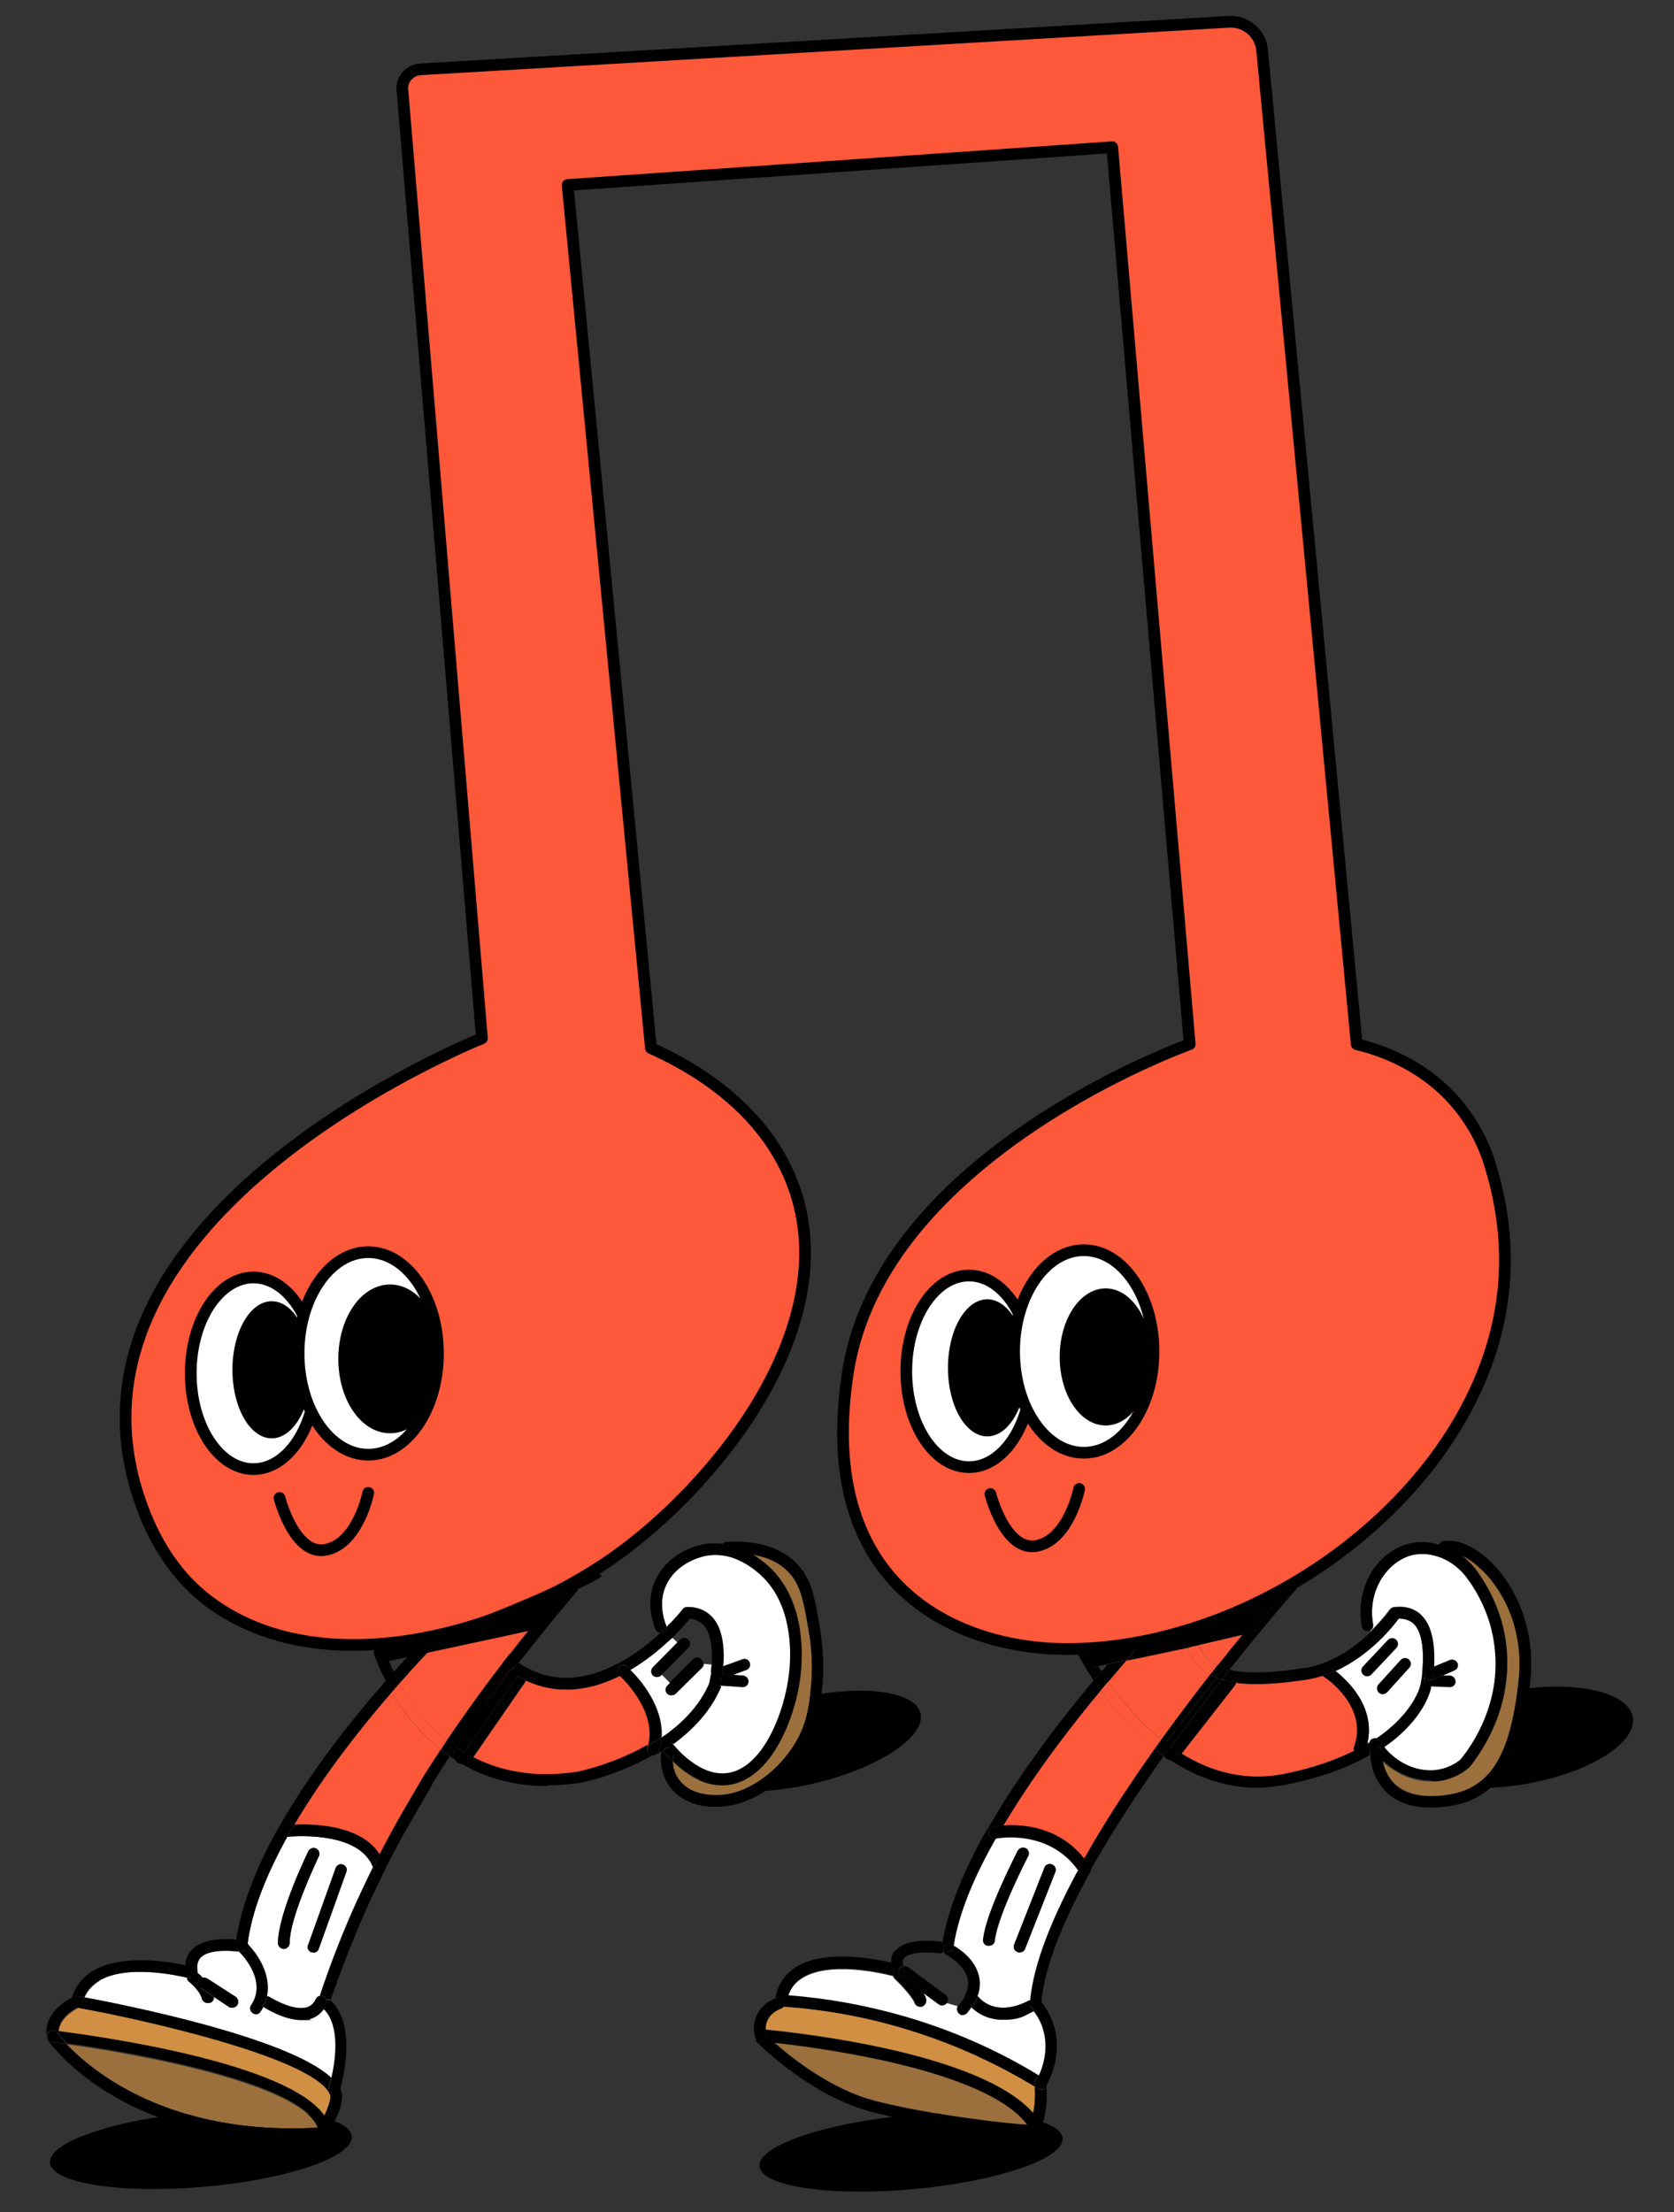 <?xml version="1.0" encoding="UTF-8"?>
<svg xmlns="http://www.w3.org/2000/svg" version="1.1" viewBox="0 0 430 568">
  <rect x="0" y="0" width="430" height="568" fill="#333333" stroke="none"/>
  <defs>
    <style>
      .cls-1 {
        stroke-miterlimit: 10;
      }

      .cls-1, .cls-2 {
        fill: #fff;
      }

      .cls-1, .cls-3, .cls-4, .cls-5 {
        stroke: #000;
        stroke-width: 3px;
      }

      .cls-6 {
        fill: #d18f43;
      }

      .cls-7 {
        fill: #9b703c;
      }

      .cls-8, .cls-5 {
        fill: #fe583a;
      }

      .cls-3, .cls-4, .cls-5 {
        stroke-linecap: round;
        stroke-linejoin: round;
      }

      .cls-4 {
        fill: none;
      }
    </style>
  </defs>
  <!-- Generator: Adobe Illustrator 28.6.0, SVG Export Plug-In . SVG Version: 1.2.0 Build 709)  -->
  <g>
    <g id="Layer_1">
      <ellipse cx="51.6" cy="551.9" rx="38.9" ry="9.6" transform="translate(-47.9 6.6) rotate(-5)"/>
      <ellipse cx="206.6" cy="447.2" rx="30.4" ry="11.1" transform="translate(-98.4 60.4) rotate(-13.5)"/>
      <ellipse cx="390.2" cy="446" rx="29.7" ry="12.1" transform="translate(-72.2 75.4) rotate(-10.1)"/>
      <ellipse cx="234.4" cy="552.4" rx="39.1" ry="9.5" transform="translate(-50.4 24.2) rotate(-5.3)"/>
      <path class="cls-5" d="M103.4,23.5l20.4,243.1s-111.8,44.4-88.3,117.4c4.1,12.6,10.4,21.3,18.1,27.1,29.1,21.9,76.2,8.4,104-11.2,26.6-18.8,60.2-60.4,45.7-96.7-7.8-19.6-26.3-29.7-36.1-34.1l-21.4-221.6,139.9-9.7,19.9,230.3s-79.1,28.1-87.8,84.3c-8.7,56.2,29.6,71,56.2,71,51.2,0,107.9-42.4,112.3-93.4,1.1-12.8-1.3-23.4-3.3-30.1-1.1-4-3.3-9.4-7.4-14.8-9.4-12.3-22.6-15.9-27.1-17-8.1-85.1-16.2-170.1-24.3-255.2-.4-4.3-4.2-7.6-8.6-7.3l-207.6,12.2c-2.9.2-5.1,2.8-4.6,5.7Z"/>
      <ellipse class="cls-1" cx="65.1" cy="352.6" rx="16.1" ry="24.6"/>
      <g>
        <path class="cls-7" d="M380.2,402.5c5.7,5.2,11.3,15.5,10,28.7-2.2,21.5-8.2,29.6-22,29.9-4.4.1-7.8-1-10.1-3.3-1.7-1.7-2.5-3.8-2.8-5.4,3.5,3.2,7.8,5,12.3,5s.7,0,1,0c5.3-.3,8.7-3.5,8.8-3.6,0,0,0,0,.1-.1,3.4-4.2,11.2-15.7,9.4-31.1-1-8.8-4.9-15.4-7.9-19.5-1.3-1.6-2.8-3-4.5-4.1,1.8.6,3.8,1.8,5.7,3.6Z"/>
        <path d="M368,431.3l2.9-1.2h1.8c.8.1,1.5.8,1.4,1.7,0,.8-.7,1.4-1.5,1.4s0,0,0,0l-4.8-.2c0-.4.2-.9.3-1.7Z"/>
        <path d="M371.3,398.5c-.3,0-.5,0-.8,0-.5-.2-.9-.6-1-1.1,0-.3,0-.5,0-.8,1.7.5,3.3,1.2,4.8,2.3-1.1-.4-2.2-.5-3.1-.3Z"/>
        <path d="M368.2,429.9h2.8c0,.1-2.9,1.3-2.9,1.3,0-.4.1-.8.2-1.3Z"/>
        <path d="M371,430.1h-2.8c0-.8.1-1.4.2-2.2l4.3-1.8c.8-.3,1.7,0,2,.8s0,1.6-.8,1.9l-2.9,1.2Z"/>
        <path d="M367.3,431.4c-.5,0-1-.3-1.3-.8.3-.5.8-.8,1.4-.8h.8c0,.5-.1,1-.2,1.4h-.2c-.2.1-.4.2-.6.2Z"/>
        <path d="M366,430.7c.3.5.8.8,1.3.8s.4,0,.6-.1h.2c-.1.7-.2,1.2-.3,1.6h-.5c-.8,0-1.5-.8-1.4-1.6,0-.2,0-.5.2-.6Z"/>
        <path d="M367.4,429.9c-.6,0-1.1.3-1.4.8,0,0,0-.1,0-.2,0-.2-.1-.4-.1-.7,0-.5.4-1,.9-1.3l1.6-.7c0,.7-.1,1.4-.2,2.1h-.8Z"/>
        <path d="M355.6,448.5c-.4-.5-.9-1.1-1.2-1.7-.2-.3-.5-.5-.9-.6,9.6-6.5,11.2-13.4,11.2-13.5.1-.8.3-1.8.5-3h.6c0,.3,0,.5.1.7,0,0,0,.1,0,.2-.1.2-.2.4-.2.6,0,.8.6,1.5,1.4,1.6h.5c0,.3,0,.5,0,.5-.1.5-1.8,8.1-12,15.1Z"/>
        <path d="M355.2,452.5c-.4-1.6-.3-2.7-.3-2.8,0-.2,0-.4-.1-.6.3-.2.6-.4.8-.6,3.3,4,8,6.2,12.7,5.9,3.9-.2,6.5-2.4,6.9-2.8,3.2-4,10.4-14.6,8.7-28.8-1-8.1-4.5-14.3-7.3-18-1.8-2.3-4.2-4-6.6-5l.6-1.4c.2,0,.5.1.8,0,.9-.2,2,0,3.1.3,1.7,1.1,3.2,2.5,4.5,4.1,3,4.1,6.9,10.7,7.9,19.5,1.8,15.4-6,26.9-9.4,31.1,0,0,0,.1-.1.1-.1.1-3.5,3.3-8.8,3.6-.3,0-.7,0-1,0-4.4,0-8.8-1.8-12.3-5Z"/>
        <path d="M353.1,450.2c.6-.4,1.2-.7,1.7-1.1,0,.2.1.4.1.6,0,0,0,1.2.3,2.8-.8-.7-1.5-1.5-2.1-2.3Z"/>
        <path d="M352.1,448.9c.3-.5.8-.8,1.3-.7.6,0,1.1.4,1.3,1-.5.4-1.1.7-1.7,1.1-.4-.4-.7-.8-1-1.3Z"/>
        <path d="M352,450.9c.4-.2.8-.4,1.1-.7.6.8,1.4,1.6,2.1,2.3.4,1.6,1.2,3.7,2.8,5.4,2.3,2.3,5.6,3.4,10.1,3.3,13.8-.4,19.7-8.5,22-29.9,1.4-13.2-4.2-23.5-10-28.7-1.9-1.8-3.9-3-5.7-3.6-1.5-1-3.2-1.8-4.8-2.3.2-.5.6-.9,1.1-1,3.3-.6,7.5,1,11.5,4.6,6.3,5.7,12.4,16.9,10.9,31.2-2.4,22.8-9.6,32.2-24.9,32.6h-.7c-5,0-8.9-1.4-11.6-4.2-3.1-3.1-3.8-7.1-3.9-9.1Z"/>
        <path d="M352.3,446.5c.4-.2.8-.3,1.2-.2-.6.4-1.2.8-1.9,1.2,0-.4.3-.8.7-1Z"/>
        <path class="cls-2" d="M352.4,418.3c.3-.3.4-.8.3-1.2-1.6-9.1,4.1-16.6,10.4-17.9,2.2-.5,4.6-.2,6.9.7,2.5,1,4.8,2.7,6.6,5,2.8,3.7,6.4,9.9,7.3,18,1.7,14.1-5.4,24.8-8.7,28.8-.4.4-3,2.5-6.9,2.8-4.7.3-9.4-1.9-12.7-5.9,10.3-7.1,11.9-14.7,12-15.1,0,0,0-.2,0-.5l4.8.2s0,0,0,0c.8,0,1.5-.6,1.5-1.4,0-.8-.6-1.5-1.4-1.6h-1.8c0,0,2.9-1.3,2.9-1.3.8-.3,1.1-1.2.8-1.9s-1.2-1.1-2-.8l-4.3,1.8c.2-4.2-.1-9.8-3-12.9-1.8-1.9-4.2-2.7-7.1-2.4-.4,0-.8.3-1.1.6,0,0-1.7,2.4-4.6,5.3,0,0-.1.1-.2.2l-.2-.2c0,0,.1-.1.2-.2Z"/>
        <path d="M352.1,448.9c0-.1-.2-.2-.2-.3-.2-.3-.3-.7-.2-1.1.7-.4,1.3-.8,1.9-1.2.3,0,.6.3.9.6.4.6.8,1.1,1.2,1.7-.3.2-.5.4-.8.6-.2-.5-.7-.9-1.3-1-.6,0-1.1.3-1.3.7Z"/>
        <path d="M351.9,449.6c0-.3,0-.5.2-.7.3.5.6.9,1,1.3-.4.2-.8.5-1.1.7,0-.7,0-1.2,0-1.2Z"/>
        <path d="M351.5,418.8c-.8.1-1.6-.4-1.7-1.2-1.8-10,3.9-19.5,12.7-21.4,2.3-.5,4.8-.3,7.1.4,0,.2-.1.5,0,.8.1.5.5.9,1,1.1l-.6,1.4c-2.2-.9-4.6-1.1-6.9-.7-6.3,1.3-12,8.8-10.4,17.9,0,.5,0,.9-.3,1.2,0,0-.1.1-.2.2-.2.2-.4.3-.7.3Z"/>
        <path class="cls-2" d="M343,429c8.8-3.9,14.7-11.3,16.3-13.5,1.7,0,3,.4,4,1.5,2.5,2.7,2.4,8.7,2,12.8-.1,1.2-.3,2.3-.5,3,0,.1-1.6,7-11.2,13.5-.4-.1-.8,0-1.2.2-.4.2-.6.6-.7,1-.2.1-.3.2-.5.3,2.3-9.5-5.1-16.3-8.2-18.8Z"/>
        <path d="M348.7,450.5c-.4-.1-.7-.5-.9-.9,1.2-.6,2.3-1.2,3.4-1.8-.1.6-.3,1.2-.5,1.8-.2.6-.8,1-1.4,1s-.3,0-.5,0Z"/>
        <path d="M339.7,430.3c1.1-.4,2.2-.8,3.3-1.3,3.1,2.4,10.5,9.3,8.2,18.8-1,.6-2.1,1.2-3.4,1.8-.1-.3-.1-.7,0-1,3.8-10.6-7.6-17.9-7.8-18-.1,0-.3-.2-.4-.3Z"/>
        <path d="M339.5,428.5c.2-.3.4-.5.7-.6.4-.2.9-.1,1.3.1,0,0,.5.4,1.3,1-1.1.5-2.2.9-3.3,1.3-.4-.5-.5-1.2-.1-1.8Z"/>
        <path d="M340.3,427.9l-.4-.9c5.2-1.9,9.5-5.3,12.5-8.3,0,0,.1-.1.2-.2,2.9-2.9,4.6-5.2,4.6-5.3.2-.4.6-.6,1.1-.6,3-.3,5.4.5,7.1,2.4,2.9,3.1,3.2,8.7,3,12.9l-1.6.7c-.6.2-.9.7-.9,1.3h-.6c.4-4.1.5-10.1-2-12.8-1-1-2.3-1.5-4-1.5-1.6,2.2-7.5,9.5-16.3,13.5-.8-.6-1.3-1-1.3-1-.4-.3-.9-.3-1.3-.1Z"/>
        <path class="cls-8" d="M317.1,432.9c.2-.3.4-.6.4-.9,5.4.8,11.8.1,17.8-.8,1.5-.2,2.9-.6,4.3-1,.1.1.2.2.4.3.1,0,11.6,7.4,7.8,18-.1.4-.1.7,0,1-4.6,2.3-10.4,4.4-17.8,5.9-10.2,2.1-19.1-.6-26.5-5.2l13.6-17.4Z"/>
        <path d="M307,417.8c7.4-2.4,14-4.9,20-7.6-2,2.4-4.7,5.6-7.9,9.5-3.6.9-7.3,1.8-11.1,2.6-.4-1.1-.6-2.3-.6-3.6,0-.4-.1-.7-.4-.9Z"/>
        <path d="M329.5,409.1c-2.6,3.3-5.1,6.6-7.6,9.9l-2.8.7c3.2-3.9,5.9-7.1,7.9-9.5.9-.4,1.7-.7,2.5-1.1Z"/>
        <path d="M333,408c-.2.2-7.5,8.5-17.2,20.7-1.1-.3-2.1-.6-3.1-1.1,2.3-2.9,4.4-5.5,6.4-7.9l2.8-.7c2.5-3.3,5.1-6.6,7.6-9.9-.8.4-1.6.7-2.5,1.1,2-2.4,3.4-3.9,3.7-4.3.6-.6,1.5-.7,2.1-.1s.7,1.5.1,2.1Z"/>
        <path d="M316.7,429.4c-.3-.3-.7-.4-1.1-.5,0,0,.1-.2.2-.2,5.3,1.3,12.5.6,19.1-.4,1.8-.2,3.4-.7,5-1.3l.4.9c-.3.1-.6.3-.7.6-.3.6-.3,1.3.1,1.8-1.4.4-2.8.8-4.3,1-6,.9-12.4,1.5-17.8.8.2-.9,0-2-.9-2.6Z"/>
        <path d="M315.6,428.9c.4,0,.8.2,1.1.5.8.6,1.1,1.7.9,2.6-.9-.1-1.7-.3-2.5-.5s-.8-.2-1.2-.3c.6-.8,1.2-1.5,1.8-2.3Z"/>
        <path d="M315,431.6l-13.6,17.4c-.2-.1-.4-.3-.6-.4,4.5-6.2,8.9-12,13-17.3.4.1.8.2,1.2.3Z"/>
        <path class="cls-8" d="M312.7,427.6c-.8-.4-1.5-.8-2.1-1.3-1.2-1-2.1-2.3-2.6-3.9,3.8-.9,7.5-1.8,11.1-2.6-2,2.4-4.1,5-6.4,7.9Z"/>
        <path d="M310.8,430c.6-.8,1.3-1.6,1.9-2.4.9.4,2,.8,3.1,1.1,0,0-.1.2-.2.2-.9-.2-1.8.2-2.4.9l-.7.9c-.6-.2-1.1-.5-1.6-.8Z"/>
        <path d="M315.6,428.9c-.6.8-1.2,1.5-1.8,2.3-.5-.1-.9-.3-1.3-.5l.7-.9c.6-.8,1.5-1.1,2.4-.9Z"/>
        <path d="M310.8,430c.5.3,1.1.5,1.6.8l-13.1,16.7c-.4-.3-.7-.5-1.1-.8,4.3-5.9,8.5-11.6,12.5-16.6Z"/>
        <path class="cls-8" d="M310.6,426.3c.6.5,1.3,1,2.1,1.3-.6.8-1.2,1.6-1.9,2.4-.8-.4-1.5-.9-2.1-1.4-1.7-1.4-3-3.3-3.7-5.6,1-.2,2-.5,2.9-.7.5,1.6,1.4,2.9,2.6,3.9Z"/>
        <path class="cls-8" d="M310.8,430c-4,5.1-8.2,10.7-12.5,16.6-5.9-4.8-10.5-10.4-13.7-14.9,1.9-2.3,3.5-4.1,4.6-5.4,4.5-.9,9.1-1.9,13.8-2.9.7-.1,1.3-.3,2-.4.7,2.3,1.9,4.1,3.7,5.6.7.5,1.4,1,2.1,1.4Z"/>
        <path d="M308,422.4c-1,.2-2,.4-2.9.7-.4-1.3-.6-2.7-.7-4.2,0,0,0-.1,0-.2.9-.3,1.8-.6,2.6-.8.2.2.3.6.4.9,0,1.4.3,2.6.6,3.6Z"/>
        <path d="M304.4,418.6c0-.7.7-1.3,1.4-1.4.5,0,.9.2,1.2.5-.9.3-1.8.6-2.6.8Z"/>
        <path d="M303.5,450.3c7.4,4.6,16.3,7.2,26.5,5.2,7.4-1.5,13.2-3.6,17.8-5.9.2.4.5.7.9.9.2,0,.3,0,.5,0,.6,0,1.2-.4,1.4-1,.2-.6.4-1.2.5-1.8.2-.1.3-.2.5-.3,0,.4,0,.7.2,1.1,0,.1.2.2.2.3-.1.2-.2.5-.2.7,0,0,0,.5,0,1.2-5.2,2.9-12.2,5.7-21.4,7.5-2.6.5-5.2.8-7.6.8-8.6,0-16.2-3.1-22.6-7.4.2,0,.4.1.7.1.7,0,1.5-.3,2-1l.5-.7Z"/>
        <path d="M303.1,423.5c-4.7,1-9.2,2-13.8,2.9,1.1-1.3,1.8-2,1.8-2,.5-.6.5-1.5,0-2.1,4.1-1,8.4-2.1,12.9-3.5.1,0,.3,0,.5-.1,0,0,0,.1,0,.2,0,1.5.3,2.9.7,4.2-.7.1-1.3.3-2,.4Z"/>
        <path d="M317.1,432.9l-13.6,17.4c-.7-.4-1.4-.9-2.1-1.4l13.6-17.4c.8.2,1.7.4,2.5.5,0,.3-.2.6-.4.9Z"/>
        <path d="M301.4,448.9c.7.5,1.4.9,2.1,1.4l-.5.7c-.5.6-1.2,1-2,1s-.5,0-.7-.1c-.4-.3-.9-.6-1.3-.9.6-.8,1.1-1.6,1.7-2.4.2.1.4.3.6.4Z"/>
        <path d="M313.8,431.2c-4.1,5.2-8.5,11.1-13,17.3-.5-.3-.9-.7-1.4-1l13.1-16.7c.4.2.9.3,1.3.5Z"/>
        <path d="M300.8,448.5c-.6.8-1.2,1.6-1.7,2.4,0,0,0,0,0,0-.6-.9-.7-2.1,0-3l.3-.4c.5.4.9.7,1.4,1Z"/>
        <path d="M299.1,450.9c.4.3.9.6,1.3.9-.3,0-.6-.2-.9-.4-.2-.1-.3-.3-.4-.4,0,0,0,0,0,0Z"/>
        <path d="M299.1,450.9s0,0,0,0c0,0,0,0,0,0,0,0,0,0,0,0Z"/>
        <path d="M299.1,447.9c-.7.9-.7,2.1,0,3-.8-.6-1.6-1.2-2.4-1.8.6-.8,1.2-1.6,1.7-2.4.4.3.7.6,1.1.8l-.3.4Z"/>
        <path class="cls-8" d="M284.6,431.7c3.2,4.5,7.8,10.2,13.7,14.9-.6.8-1.2,1.6-1.7,2.4-6-4.8-10.6-10.4-13.9-15,.7-.8,1.4-1.6,2-2.4Z"/>
        <path d="M279.3,478.4c-.3-.4-.6-.8-.9-1.1,5.4-9.5,11.7-19.1,18.1-28.2.8.6,1.6,1.2,2.4,1.8,0,0,0,0,0,0-6.7,9.4-13.3,19.5-18.8,29.3l-.8-.4c.2-.5.1-1-.2-1.4Z"/>
        <path d="M291,422.2h0c.6.6.6,1.5,0,2.1,0,0-.7.8-1.8,2-1.6.3-3.3.6-4.9.9,1.9-2.1,3.2-3.7,4-4.4.9-.2,1.8-.4,2.6-.6Z"/>
        <path d="M291,422.2s0,0,0,0c-.9.2-1.8.4-2.6.6.2-.3.4-.5.5-.6.6-.6,1.5-.6,2.1,0Z"/>
        <path d="M284.4,427.3c1.6-.3,3.2-.6,4.9-.9-1.1,1.3-2.7,3.1-4.6,5.4-.6-.9-1.2-1.8-1.8-2.6.6-.6,1.1-1.2,1.5-1.8Z"/>
        <path d="M282.9,429.1c.5.8,1.1,1.7,1.8,2.6-.6.7-1.3,1.5-2,2.4-.6-.9-1.2-1.8-1.8-2.6.7-.8,1.4-1.6,2-2.4Z"/>
        <path d="M284.4,427.3c-.8.2-1.6.3-2.4.5-.9-1.4-1.5-2.6-1.9-3.2,2.6-.5,5.4-1,8.3-1.7-.7.8-2.1,2.3-4,4.4Z"/>
        <path class="cls-8" d="M278.5,477.2c-6.7-8.4-16.2-8.8-20.8-8.5,8-13.5,18-26.3,25-34.7,3.3,4.6,8,10.2,13.9,15-6.4,9-12.8,18.7-18.1,28.2Z"/>
        <path d="M253.7,469.6c8.5-14.9,19.7-29.2,27.2-38.1.5.8,1.1,1.7,1.8,2.6-7,8.4-17,21.2-25,34.7-1.5.1-2.4.3-2.6.3-.4.1-.8.4-1,.7l-.5-.3Z"/>
        <path d="M279.5,425v-.3c.2,0,.5,0,.7-.1.4.7,1,1.8,1.9,3.2-.4,0-.8.1-1.2.2l-1.4-3Z"/>
        <path d="M280.9,431.5c-2.4-3.7-3.7-6.2-3.8-6.3-.4-.8,0-1.6.7-2,.7-.4,1.6,0,2,.7,0,0,.1.3.4.7-.2,0-.4,0-.7.1v.3l1.4,3c.4,0,.8-.1,1.2-.2.3.4.5.9.8,1.3-.6.7-1.3,1.5-2,2.4Z"/>
        <path d="M279.3,478.4c.3.4.4.9.2,1.4-.1.3-.3.5-.5.7-.3.2-.6.3-.9.3-.5,0-.9-.2-1.2-.6,0,0,0,0,0,0,.5-1,1-1.9,1.6-2.9.3.4.6.7.9,1.1Z"/>
        <path d="M266.3,514.1c-.4-.5-1.1-.8-1.7-.5.9-9.6,5.7-21.3,12.3-33.4,0,0,0,0,0,0,.3.4.8.6,1.2.6s.6-.1.9-.3c.3-.2.4-.4.5-.7l.8.4c-6.9,12.4-11.9,24.3-12.8,33.7l-1.2.2Z"/>
        <path d="M266.7,536.3c-.3-.2-.6-.4-.9-.6,0-.2,0-.5,0-.7,0-.8.5-1.6,1.3-1.7.8,0,1.6.5,1.7,1.3,0,.4,0,.7.1,1.1-.2.4-.5.6-.9.7-.1,0-.2,0-.4,0-.3,0-.5,0-.8-.2Z"/>
        <path d="M268,520.9c-.5-1.6-1.3-3.2-2.4-4.6,0,0,0,0,.1,0,.7-.4,1-1.3.6-2,0,0,0-.1-.1-.2l1.2-.2c1.5,1.9,2.6,3.9,3.3,6.1,2.2,7.1-.7,13.4-2.1,15.8,0-.3,0-.7-.1-1.1,0-.8-.8-1.4-1.7-1.3v-.4c1.1-2.6,2.5-7.1,1-12Z"/>
        <path class="cls-6" d="M201.2,515.2c10.2.7,20.4,2.5,30.3,5.4,12,3.5,23.6,8.6,34.3,15.1.2,2.9,0,5.2-.4,6.8-13.5-15.4-59.5-20.5-68.5-21.4,0,0-.2,0-.3,0-.2-3.9,3.3-5.2,3.8-5.4s.6-.3.8-.6Z"/>
        <path d="M264.6,513.5c.6-.2,1.4,0,1.7.5,0,0,0,.1.1.2.4.7.1,1.6-.6,2,0,0-.1,0-.1,0-.2-.3-.5-.6-.8-1-.3-.3-.4-.7-.4-1.1v-.8Z"/>
        <path d="M264.2,545.5c.7-.2,1.4.1,1.7.8.2.4.2.7.1,1.1h0c-.5,0-1-.3-1.3-.7-.2-.4-.5-.8-.8-1.1.1,0,.2,0,.3,0Z"/>
        <path class="cls-7" d="M263.9,545.5c-3.4,0-24.5-2.4-39-6.1-11.4-2.9-21.7-11.2-26-15,12.7,1.4,54.6,7.1,65,21.1Z"/>
        <path class="cls-2" d="M261.9,501.3c.6,0,1.2-.4,1.4-.9l7.8-19.8c.3-.8,0-1.6-.9-1.9-.8-.3-1.6,0-1.9.8l-7.8,19.8c-.3.8,0,1.6.9,1.9.2,0,.4.1.5.1ZM263.5,474.5c-.7-.4-1.6,0-2,.6-.3.6-8.2,15.8-8.9,22.8,0,.8.5,1.6,1.3,1.6,0,0,.1,0,.2,0,.8,0,1.4-.6,1.5-1.3.7-6.4,8.5-21.6,8.6-21.7.4-.7,0-1.6-.6-2ZM264.4,513.6c-8.8,4.6-12.8-.6-13-.8,0-.1-.2-.2-.3-.3.6-1.6.8-3.3.4-4.9-.9-4.4-5-7.2-6.5-8,1.3-8.5,5.4-18.1,10.8-27.5.7-.1,13.5-2.5,21.1,8.1-6.6,12.2-11.4,23.9-12.3,33.4,0,0-.1,0-.2,0Z"/>
        <path d="M261.4,501.2c-.8-.3-1.2-1.2-.9-1.9l7.8-19.8c.3-.8,1.2-1.1,1.9-.8.8.3,1.1,1.2.9,1.9l-7.8,19.8c-.2.6-.8.9-1.4.9s-.4,0-.5-.1Z"/>
        <path d="M255.8,472c.6-1.1,1.2-2.2,1.9-3.3,4.5-.3,14,0,20.8,8.5-.5,1-1.1,1.9-1.6,2.9-7.6-10.6-20.4-8.2-21.1-8.1Z"/>
        <path d="M255.8,472c-.8.2-1.6-.3-1.8-1.2,0-.4,0-.7.2-1,.2-.4.6-.6,1-.7.1,0,1.1-.2,2.6-.3-.7,1.1-1.3,2.2-1.9,3.3,0,0,0,0,0,0Z"/>
        <path d="M255.5,498.3c0,.8-.7,1.3-1.5,1.3s-.1,0-.2,0c-.8,0-1.4-.8-1.3-1.6.7-7,8.6-22.1,8.9-22.8.4-.7,1.3-1,2-.6.7.4,1,1.3.6,2,0,.1-7.9,15.3-8.6,21.7Z"/>
        <path d="M251.1,512.5c.1,0,.2.2.3.3.2.2,4.2,5.4,13,.8,0,0,.1,0,.2,0v.8c0,.4,0,.8.3,1.1.3.3.5.6.8,1-3.1,1.6-5.8,2.2-8,2.2-4.2,0-6.9-2.1-8-3.2.6-.9,1.1-1.9,1.5-2.8Z"/>
        <path d="M248.8,513.2c.1-.3.3-.5.5-.7.6-.4,1.3-.4,1.8,0-.4.9-.8,1.9-1.5,2.8-.4-.4-.6-.7-.6-.7-.3-.4-.4-.9-.2-1.4Z"/>
        <path d="M248.8,513.2c-.2.5-.1,1,.2,1.4,0,0,.2.3.6.7-.3.5-.7,1-1.1,1.5-.3.4-.7.5-1.1.5s-.7-.1-1-.4c-.6-.5-.7-1.3-.3-1.9,0,0,.1-.1.2-.2.6-.7,1.1-1.4,1.5-2.1l1.1.5Z"/>
        <path d="M243.3,501.1c-.2,0-.5-.1-.7-.3.1-.2.2-.4.2-.6,0-.2,0-.5,0-.7.5-.4,1.1-.6,1.7-.3,0,0,.2.1.5.3,0,.1,0,.2,0,.3-.1.8-.8,1.3-1.5,1.3s-.1,0-.2,0Z"/>
        <path d="M242.1,498.7c1.5-9.1,5.9-19.3,11.5-29.1l.5.3c-.2.3-.2.7-.2,1,.2.8,1,1.3,1.8,1.2,0,0,0,0,0,0-5.3,9.4-9.5,19-10.8,27.5-.3-.2-.5-.3-.5-.3-.6-.3-1.3-.2-1.7.3-.1-.3-.4-.6-.7-.8Z"/>
        <path d="M242.6,500.9c.2.1.4.2.7.3,0,0,.1,0,.2,0,.7,0,1.4-.5,1.5-1.3,0-.1,0-.2,0-.3,1.5.8,5.6,3.6,6.5,8,.3,1.6.2,3.3-.4,4.9-.5-.4-1.2-.4-1.8,0-.3.2-.4.4-.5.7l-1.1-.5c.9-1.6,1.1-3.1.9-4.5-.8-3.8-5.3-6.2-5.4-6.2-.4-.2-.6-.5-.8-.9,0,0,.1-.1.2-.2Z"/>
        <path d="M242.4,500.6c0-.2,0-.5.2-.7,0-.1.2-.3.3-.4,0,.2,0,.4,0,.7,0,.2-.1.4-.2.6,0,0-.2-.1-.3-.2Z"/>
        <path d="M242.5,501.1c0-.1,0-.3,0-.5,0,0,.2.2.3.2,0,0-.1.2-.2.2Z"/>
        <path d="M242.5,499.9c-.1.2-.2.4-.2.7-.3-.3-.4-.8-.4-1.2,0-.2,0-.5.1-.7.3.2.6.5.7.8-.1.1-.2.2-.3.4Z"/>
        <path class="cls-2" d="M237,511.6l4.1,3c.3.2.6.3.9.3.5,0,.9-.2,1.2-.6l2.8.8c-.4.6-.2,1.4.3,1.9s.6.4,1,.4.8-.2,1.1-.5c.4-.5.8-1,1.1-1.5,1.1,1.1,3.8,3.2,8,3.2s4.9-.6,8-2.2c1.1,1.4,1.9,3,2.4,4.6,1.5,4.9.1,9.4-1.1,12-10.9-6.5-22.5-11.6-34.6-15.2-9.7-2.8-19.6-4.6-29.7-5.4.6-1.9,1.8-3.4,3.6-4.5,6.7-4.2,19.4-1.5,23.3-.5,0,.2.2.5.4.7,1.8,1.7,4.6,4.8,5.1,6.2.2.6.8,1,1.4,1s.3,0,.5,0c.8-.3,1.2-1.1,1-1.9-.2-.5-.5-1.1-.8-1.6Z"/>
        <path d="M231.5,507.5c.3,0,.5-.2.7-.4.2-.2.3-.5.4-.7,1.1,1.1,3.2,3.3,4.4,5.2l-5.5-4Z"/>
        <path d="M233.3,505.1l9.6,7.1c.7.5.8,1.4.3,2.1-.3.4-.8.6-1.2.6s-.6-.1-.9-.3l-4.1-3c-1.2-1.9-3.3-4.1-4.4-5.2,0-.3,0-.6-.1-.9-.1-.2-.2-.5-.3-.7.4,0,.7,0,1.1.3Z"/>
        <path d="M232.6,506.4c-.3-.3-.5-.5-.6-.6-.2-.2-.5-.3-.7-.4.2-.3.6-.5,1-.5,0,.2.2.5.3.7.1.3.2.6.1.9Z"/>
        <path d="M231.5,507.5c-.7-.5-.8-1.4-.3-2.1,0,0,0,0,0,0,.2,0,.5.2.7.4.1.1.4.3.6.6,0,.3-.2.5-.4.7-.2.2-.4.4-.7.4h0Z"/>
        <path d="M229.9,501c2.7-3.6,10.8-2.6,11.7-2.5.2,0,.4,0,.5.2,0,.2,0,.5-.1.7,0,.5,0,.9.4,1.2,0,.2,0,.3,0,.5-.3.3-.8.5-1.3.4-3-.4-7.7-.3-8.9,1.3-.4.5-.4,1.1-.1,2-.4,0-.7.2-1,.5-.4,0-.8,0-1.2.2l-1-1.6c0-1.4.4-2.4.9-3Z"/>
        <path d="M230.7,507.6c.3,0,.6,0,.9,0l5.5,4c.4.6.7,1.1.8,1.6.2.8-.2,1.6-1,1.9-.2,0-.3,0-.5,0-.6,0-1.2-.4-1.4-1-.4-1.4-3.3-4.5-5.1-6.2-.2-.2-.3-.4-.4-.7.7.2,1.2.3,1.2.3Z"/>
        <path d="M231.5,507.5c-.3,0-.6,0-.9,0,0,0-.5-.1-1.2-.3-.2-.5,0-1,.3-1.5,0,0,.2-.1.2-.2.4-.2.8-.3,1.2-.2,0,0,0,0,0,0-.5.7-.4,1.6.3,2.1h0Z"/>
        <path d="M199.3,513c0,0,.1,0,.2,0,.8-.3,1.6.2,1.9,1,.1.4,0,.9-.2,1.3-.2,0-.4,0-.6,0-.4,0-.8-.2-1.1-.6s-.4-.8-.3-1.2,0-.3,0-.4Z"/>
        <path d="M202.6,512.3c10.1.8,20,2.6,29.7,5.4,12.1,3.5,23.8,8.6,34.6,15.2v.4c-.7,0-1.3.8-1.2,1.7,0,.2,0,.5,0,.7-10.7-6.5-22.3-11.6-34.3-15.1-9.8-2.9-20-4.7-30.3-5.4.2-.4.3-.8.2-1.3-.2-.8-1.1-1.2-1.9-1,0,0-.1,0-.2,0,.6-3.4,2.4-6,5.2-7.8,7.1-4.5,19.3-2.4,24.5-1.2l1,1.6c0,0-.2.1-.2.2-.4.4-.5,1-.3,1.5-3.9-1-16.6-3.7-23.3.5-1.8,1.1-2.9,2.6-3.6,4.5Z"/>
        <path d="M196.9,521.2c9,.9,55,6,68.5,21.4.3-1.6.6-4,.4-6.8.3.2.6.4.9.6.2.1.5.2.8.2s.2,0,.4,0c.4-.1.7-.4.9-.7.5,6.5-1.4,10.5-1.5,10.7-.2.5-.7.8-1.3.9.1-.3,0-.7-.1-1.1-.3-.6-1.1-1-1.7-.8,0,0-.2,0-.3,0-10.3-14-52.2-19.7-65-21.1-1.3-1.2-2.1-1.9-2.1-2v-1.3Z"/>
        <path d="M195.2,524.1c0,0,1.4.1,3.7.4,4.3,3.8,14.6,12.1,26,15,14.4,3.7,35.5,6.1,39,6.1.3.4.5.7.8,1.1.3.5.8.7,1.3.7h0c-.1.4-.4.7-.8.9-.2.1-.7.1-1.4.1-5.8,0-27.3-2.9-39.7-6.1-15.7-4-28.9-17.2-29.5-17.8s-.4-.6-.4-1c.2.3.6.5,1,.5Z"/>
        <path d="M194.7,522.5c.6-.6,1.5-.6,2.1,0,0,0,.8.8,2.1,2-2.3-.2-3.6-.4-3.7-.4-.4,0-.7-.2-1-.5,0-.4.1-.8.4-1.1Z"/>
        <path d="M194.7,522.5c-.3.3-.5.7-.4,1.1-.2-.2-.3-.4-.4-.7-1.3-5.8,2.9-9,5.4-9.9,0,.1,0,.3,0,.4,0,.4,0,.8.3,1.2s.6.5,1.1.6c.2,0,.4,0,.6,0-.2.3-.4.5-.8.6s-4,1.5-3.8,5.4c0,0,.2,0,.3,0v1.3c-.7-.6-1.7-.6-2.2,0Z"/>
        <path d="M185.7,396.4c2.2.3,4.7,1.1,7.4,2.7-2.5-.4-4.8-.3-6.2-.2-.2,0-.3,0-.5,0-.6-.1-1.1-.7-1.2-1.3,0-.4.1-.9.4-1.1Z"/>
        <path d="M185.8,427.9l5-1.8c.8-.3,1.6.1,1.9.9.3.8-.1,1.6-.9,1.9l-3.3,1.2-2.9-.2c0-.6.2-1.3.2-2Z"/>
        <path d="M188.4,430.1l-3,1.1s0,0-.1,0c0-.4.1-.8.2-1.3l2.9.2Z"/>
        <path d="M190.8,433.2l-5.7-.4c0-.2.2-.8.3-1.7,0,0,0,0,.1,0l3-1.1,2.5.2c.8,0,1.5.8,1.4,1.6,0,.8-.7,1.4-1.5,1.4h-.1Z"/>
        <path d="M184.9,431.2c-.5,0-1-.2-1.3-.7.3-.5.8-.7,1.4-.7h.5c0,.5-.1,1-.2,1.3-.1,0-.3,0-.4,0Z"/>
        <path d="M185,429.8c-.6,0-1.1.2-1.4.7,0,0-.1-.2-.2-.3,0-.2-.1-.5,0-.7,0-.5.4-1,1-1.2l1.3-.5c0,.7-.1,1.4-.2,2h-.5Z"/>
        <path d="M183.7,430.5c.3.4.8.7,1.3.7s.3,0,.4,0c-.1.8-.3,1.4-.3,1.7h-.2c-.8,0-1.5-.8-1.4-1.6,0-.3.1-.5.2-.7Z"/>
        <path class="cls-7" d="M183.4,460.9c-1.6,0-6-.3-8.7-3.6-1.4-1.7-1.8-3.6-1.9-5,3.1,3,7.5,6.1,12.6,6.1s.5,0,.8,0c11.9-.8,18.2-17.9,19.3-28.6.6-5.7,1-20-9.1-28.3-1.2-1-2.3-1.8-3.4-2.4,3.2.5,6.9,1.7,9.6,4.6,3.1,3.2,3.8,7.3,5.1,14.8,1.1,6.1.9,11.1.7,13.5-.3,4.1-.7,8.8-3,13.5-3.8,7.8-12.8,15.8-22,15.4Z"/>
        <path d="M180.2,426.1c.3.3.4.7.4,1.1,0,.4-.1.7-.4,1l-6.8,6.7c-.3.3-.7.4-1.1.4s-.8-.1-1.1-.4c-.6-.6-.6-1.5,0-2.1l.7-.7,6.1-6.1c.6-.6,1.5-.6,2.1,0Z"/>
        <path class="cls-2" d="M161.9,428.8c3.9-2.3,7.3-5.1,9.8-7.4.3-.3.7-.6,1-.9l1.3,1.2-6.2,6.3c-.6.6-.6,1.5,0,2.1.3.3.7.4,1.1.4s.8-.2,1.1-.5l2.1,2.1-.7.7c-.6.6-.6,1.5,0,2.1.3.3.7.4,1.1.4s.8-.1,1.1-.4l6.8-6.7c.3-.3.4-.6.4-1l2.1.2c0,.7-.1,1.4-.2,2-.1,1.1-.3,2.1-.5,2.8-2.6,5.9-7.2,10.5-12.2,13.9.5-8-5.6-14.9-7.9-17.2Z"/>
        <path d="M172.9,450.5c.1-.8-.4-1.6-1.3-1.7-.2,0-.3,0-.5,0,.5-.3,1.1-.7,1.6-1.1,2.5,3.1,7.6,8,13.4,7.6,9.5-.6,15.4-15.5,16.5-25.9.6-5.3.9-18.3-8-25.6-2.8-2.3-5.6-3.7-8.3-4.3l.2-.7c.2,0,.3,0,.5,0,1.4-.1,3.7-.2,6.2.2,1.1.6,2.2,1.5,3.4,2.4,10,8.3,9.7,22.5,9.1,28.3-1.1,10.6-7.4,27.8-19.3,28.6-.3,0-.5,0-.8,0-5.2,0-9.6-3.1-12.6-6.1,0-1.1,0-1.8,0-1.8Z"/>
        <path d="M171.6,448.8c.8.1,1.4.9,1.3,1.7,0,0-.1.8,0,1.8-1-1-1.9-2-2.6-2.8,0,0,0,0,0,0,.3-.2.6-.4.9-.6.1,0,.3,0,.5,0Z"/>
        <path class="cls-2" d="M171.1,417.2s-2.3-5.2,0-10.1c2.8-6.1,9.4-7.4,10.1-7.6,1.7-.3,3.4-.3,5.2,0,2.8.6,5.6,2,8.3,4.3,8.9,7.4,8.6,20.4,8,25.6-1.1,10.4-7,25.3-16.5,25.9-5.8.4-10.9-4.6-13.4-7.6,5-3.6,9.6-8.4,12.2-14.6,0,0,0-.2,0-.2,0,0,0,0,0-.1l5.7.4h.1c.8,0,1.4-.6,1.5-1.4,0-.8-.6-1.5-1.4-1.6l-2.5-.2,3.3-1.2c.8-.3,1.2-1.1.9-1.9-.3-.8-1.1-1.2-1.9-.9l-5,1.8c.3-3.8,0-8.9-2.4-12.1-1.6-2-3.9-3.1-6.8-3.1-.5,0-.9.2-1.2.6,0,0-1.5,2-4.1,4.5,0-.2,0-.4-.1-.5Z"/>
        <path d="M170.2,449.4c.2-.3.6-.5.9-.6-.3.2-.6.4-.9.6,0,0,0,0,0,0Z"/>
        <path d="M170.2,449.4c-.4-.6-.3-1.5.3-2,.6-.5,1.6-.4,2.1.2,0,0,0,0,.1.1-.5.4-1,.7-1.6,1.1-.4,0-.7.3-.9.6Z"/>
        <path d="M169.9,450.1c0-.2.1-.4.3-.6,0,0,0,0,0,0,0,0,0,0,0,0,0,0,0,0,0,0,.7.9,1.6,1.8,2.6,2.8.1,1.4.5,3.4,1.9,5,2.7,3.3,7,3.5,8.7,3.6,9.2.4,18.2-7.6,22-15.4,2.3-4.8,2.7-9.4,3-13.5.2-2.4.4-7.4-.7-13.5-1.3-7.5-2-11.5-5.1-14.8-2.7-2.9-6.4-4.1-9.6-4.6-2.7-1.6-5.2-2.4-7.4-2.7.2-.3.6-.5,1-.5,3.6-.3,12.5-.3,18.2,5.7,3.7,3.9,4.5,8.6,5.8,16.3,1.1,6.5.9,11.7.7,14.3-.4,4.1-.8,9.3-3.3,14.6-4.2,8.6-13.6,17.1-23.9,17.1s-.6,0-.9,0c-1.8,0-7.3-.4-10.8-4.7-3.3-4-2.6-9-2.6-9.2Z"/>
        <path d="M170.2,449.4s0,0,0,0c0,0,0,0,0,0,0,0,0,0,0,0Z"/>
        <path d="M169.7,419.1c.5-.5,1-1,1.5-1.4,0,.6-.3,1.2-.9,1.5-.3.1-.5.2-.8.1,0,0,.1-.1.2-.2Z"/>
        <path d="M169.9,430.1c-.3.3-.7.5-1.1.5s-.8-.1-1.1-.4c-.6-.6-.6-1.5,0-2.1l6.2-6.3.8-.8c.6-.6,1.5-.6,2.1,0s.6,1.5,0,2.1l-7,7.1Z"/>
        <path d="M169.6,419.3c-.5,0-1-.4-1.2-.9-.1-.3-2.9-6.5-.1-12.6,3.4-7.3,10.8-9,12.3-9.3,1.4-.2,3.1-.4,5.1-.1-.3.3-.4.7-.4,1.1,0,.7.5,1.2,1.2,1.3l-.2.7c-1.7-.4-3.4-.4-5.2,0-.7.1-7.3,1.5-10.1,7.6-2.2,4.9,0,10.1,0,10.1,0,.2.1.3.1.5-.5.5-1,.9-1.5,1.4,0,0-.1.1-.2.2Z"/>
        <path d="M170.2,449.5c-.6.4-1.1.7-1.7,1h0c.4-.2.6-.5.8-.9.4-1.2.6-2.4.7-3.5,5-3.4,9.7-7.9,12.2-13.9.1-.7.3-1.6.5-2.8h.9c0,.4,0,.6,0,.9,0,.1,0,.2.2.3-.1.2-.2.4-.2.7,0,.8.6,1.5,1.4,1.6h.2c0,0,0,.1,0,.1,0,0,0,.2,0,.2-2.6,6.2-7.2,10.9-12.2,14.6,0,0,0,0-.1-.1-.5-.6-1.5-.7-2.1-.2-.6.5-.7,1.4-.3,2,0,0,0,0,0,0,0,0,0,0,0,0Z"/>
        <path d="M168.5,450.5c-.2,0-.4.2-.7.2s-.3,0-.4,0c-.8-.2-1.2-1.1-1-1.9,0-.2.1-.4.1-.6,1.1-.6,2.2-1.3,3.4-2.1,0,1.2-.3,2.3-.7,3.5-.1.4-.4.7-.8.9Z"/>
        <path d="M161.9,428.8c2.4,2.4,8.4,9.2,7.9,17.2-1.1.8-2.2,1.4-3.4,2.1,2.2-8.6-6.2-16.8-7.3-17.8.9-.5,1.9-1,2.8-1.5Z"/>
        <path d="M158.8,427.1c4.3-2.3,8-5.2,10.8-7.8.3,0,.5,0,.8-.1.6-.3.9-.9.9-1.5,2.6-2.6,4.1-4.5,4.1-4.5.3-.4.7-.6,1.2-.6,2.9,0,5.2,1.1,6.8,3.1,2.5,3.2,2.7,8.3,2.4,12.1l-1.3.5c-.5.2-.9.7-1,1.2h-.9c0-.7.1-1.4.2-2.1.2-3.4,0-7.5-1.8-9.8-.9-1.1-2.1-1.8-3.8-2-.7.9-2.3,2.7-4.4,4.8-.3.3-.6.6-1,.9-2.6,2.4-5.9,5.1-9.8,7.4-.5-.5-.8-.8-.9-.9-.5-.5-1.3-.5-1.9,0l-.4-.7Z"/>
        <path d="M159.2,430.3c0,0-.1-.1-.1-.1-.6-.5-.7-1.5-.1-2.1,0,0,.2-.2.2-.2.6-.4,1.3-.4,1.9,0,0,0,.4.4.9.9-.9.5-1.8,1-2.8,1.5Z"/>
        <path class="cls-8" d="M135.1,431.5c8.6,4,17,2.3,24.1-1.2,1.1,1,9.5,9.2,7.3,17.8-8.9,5.1-17.9,6.9-18,6.9-11.1,1.7-20-.3-26.9-3.8l13.4-19.4c0,0,.1-.2.2-.3Z"/>
        <path d="M159.2,430.3c-7,3.5-15.4,5.2-24.1,1.2.6-1.1.2-2.5-.8-3.2-.6-.4-1.4-.5-2.1-.3.3-.4.6-.7.8-1.1h.1c9,6,18.2,4.2,25.6.2l.4.7c0,0-.2.1-.2.2-.5.6-.5,1.6.1,2.1,0,0,0,0,.1.1Z"/>
        <path d="M132.2,427.9c.7-.2,1.5-.1,2.1.3,1.1.7,1.4,2.1.8,3.2-.7-.3-1.5-.7-2.2-1.1-.5-.3-1-.6-1.5-.9,0,0-.1-.1-.2-.1.3-.4.7-.9,1-1.3Z"/>
        <path d="M132.9,430.3l-13.6,19.6c-.7-.4-1.4-.9-2.1-1.3.5-.7,1-1.4,1.5-2.2.2-.2.3-.5.5-.8.2-.4.5-.7.7-1.1l1.2-1.7c2.8-4,6.1-8.6,10-13.7,0,0,.1.1.2.1.5.3,1,.6,1.5.9Z"/>
        <path d="M132.2,427.9c-.4.4-.7.9-1,1.3,0,0,0,0,0,0l-.3-.3c.3-.5.8-.8,1.4-1Z"/>
        <path d="M132.2,427.9c-.5.1-1,.5-1.4,1l-1.7-1.9c.6-.8,1.2-1.6,1.9-2.4l2.1,2.2c-.3.4-.6.7-.8,1.1Z"/>
        <path class="cls-8" d="M124.8,418c6.8-2.7,12.6-5.1,16.8-7,.2-.1.4-.2.6-.3-4.1,4.9-7.9,9.6-11.3,14l-6.2-6.7Z"/>
        <path d="M131.2,429.2c-3.9,5.1-7.2,9.7-10,13.7l9.7-14s0,0,0,0l.3.3s0,0,0,0Z"/>
        <path d="M140.7,458.6c-8.8,0-16-2.2-21.9-5.6,0,0,0,0,0,0,.8,0,1.6-.4,2.1-1.1l.5-.8c6.9,3.6,15.8,5.5,26.9,3.8.1,0,9.1-1.8,18-6.9,0,.2,0,.4-.1.6-.2.8.2,1.6,1,1.9.2,0,.3,0,.4,0,.2,0,.5,0,.7-.2h0c-9.4,5.5-18.8,7.4-19.5,7.5-2.9.4-5.6.6-8.2.6Z"/>
        <path d="M119.3,450l13.6-19.6c.7.4,1.5.8,2.2,1.1,0,0-.1.2-.2.3l-13.4,19.4c-.8-.4-1.5-.8-2.2-1.2Z"/>
        <path d="M109,421c4.1-1.2,8.9-2.8,13.3-4.4.6-.2,1.2,0,1.6.4l.9,1c-4.2,1.6-8.8,3.3-13.6,5-.1.2-.4.4-.6.7-1.9.6-3.8,1.1-5.6,1.5,1.9-2.1,3.4-3.5,4-4.1Z"/>
        <path d="M119.3,450c.7.4,1.4.8,2.2,1.2l-.5.8c-.5.7-1.3,1.1-2.1,1.1s0,0,0,0c-.7-.4-1.4-.8-2.1-1.3-.4-.7-.4-1.5-.1-2.2.2-.3.4-.6.6-.9.7.5,1.4.9,2.1,1.3Z"/>
        <path d="M116.8,451.7c.7.4,1.4.9,2.1,1.3-.5,0-.9-.1-1.3-.4-.3-.2-.6-.5-.8-.8Z"/>
        <path d="M117.2,448.6l1.5-2.2c-.5.8-1,1.5-1.5,2.2,0,0,0,0,0,0Z"/>
        <path d="M117.2,448.6c-.8-.6-1.6-1.2-2.4-1.8,3.4-5.1,8.2-11.9,14.3-19.8l1.7,1.9s0,0,0,0l-9.7,14-1.2,1.7c-.2.4-.5.7-.7,1.1-.2.3-.4.5-.5.8l-1.5,2.2Z"/>
        <path d="M117.2,448.6s0,0,0,0c-.2.3-.4.6-.6.9,0-.1.1-.3.2-.4l.3-.5Z"/>
        <path d="M116.7,449.5c-.3.7-.3,1.6.1,2.2-.4-.2-.8-.5-1.1-.7.3-.5.7-1,1-1.5Z"/>
        <path d="M116.7,449.5c-.3.5-.7,1-1,1.5-.8-.6-1.6-1.2-2.4-1.8.5-.7,1-1.5,1.6-2.4.8.6,1.6,1.2,2.4,1.8l-.3.5c0,.1-.2.3-.2.4Z"/>
        <path class="cls-8" d="M114.8,446.9c-5.8-4.6-9.7-10.1-12.2-14.7,3.7-4.1,6.5-7.2,7.9-8.6,4.6-1.3,9.1-2.9,11.8-3.9l6.8,7.3c-6.1,7.9-10.9,14.8-14.3,19.8Z"/>
        <path class="cls-8" d="M122.3,419.7c-2.7,1-7.2,2.6-11.8,3.9.3-.3.5-.5.6-.7,4.9-1.7,9.4-3.4,13.6-5l6.2,6.7c-.6.8-1.2,1.6-1.9,2.4l-6.8-7.3Z"/>
        <path d="M109.9,420.3c23.5-8.1,41.2-17,42.5-17.7l.8,1.3h0s1.4.6,1.4.6c-.1.3-.3.7-6.1,3.5,0,.2-.2.4-.3.6-5.6,6.5-10.6,12.8-15,18.4l-2.1-2.2c3.4-4.4,7.1-9.1,11.3-14-.2,0-.4.2-.6.3-4.2,1.9-10,4.3-16.8,7l-.9-1c-.4-.4-1.1-.6-1.6-.4-4.4,1.6-9.1,3.2-13.3,4.4l.3-.3c.2-.2.4-.3.6-.4Z"/>
        <path d="M110.5,423.6c-1.4,1.4-4.2,4.4-7.9,8.6-.6-1-1.1-2-1.5-2.9,1.4-1.6,2.7-3,3.9-4.2,1.8-.4,3.7-.9,5.6-1.5Z"/>
        <path class="cls-8" d="M113.2,449.2c-5.8-4.6-9.9-10.1-12.6-14.7.7-.8,1.4-1.6,2-2.3,2.5,4.5,6.4,10.1,12.2,14.7-.6.8-1.1,1.6-1.6,2.4Z"/>
        <path d="M99,431.6c.7-.8,1.4-1.6,2.1-2.3.4.9.9,1.9,1.5,2.9-.6.7-1.3,1.5-2,2.3-.6-1-1.1-1.9-1.6-2.8Z"/>
        <path d="M98.1,423c1.1.5,5.4-.5,10.9-2-.6.6-2,2.1-4,4.1-2,.5-3.9.8-5.3.9.4.9.8,2,1.5,3.3-.7.7-1.4,1.5-2.1,2.3-2.1-4-3-6.8-3-6.9-.2-.6,0-1.2.4-1.6s1.1-.5,1.6-.2Z"/>
        <path d="M111,458.3c-4.5,7.7-8.4,14.2-12.2,21.9.2-.3.2-.7,0-1.1-.3-1.1-.8-2.1-1.4-3,3.5-6.6,6.9-12.5,10.9-19.4,0,0,1.7-2.8,4.8-7.5.8.6,1.6,1.2,2.4,1.8-3,4.6-4.6,7.2-4.6,7.3Z"/>
        <path d="M98.9,479.1c.1.4,0,.8,0,1.1-.2.4-.5.6-.9.8-.2,0-.3,0-.5,0-.6,0-1.2-.4-1.4-1,0-.2-.1-.4-.2-.6.6-1.1,1.1-2.2,1.7-3.3.6.9,1,1.9,1.4,3Z"/>
        <path class="cls-8" d="M97.5,476.1c-4.7-7.4-16.4-7.9-21.9-7.6,7.7-13.1,17.6-25.4,25-34,2.7,4.6,6.8,10.2,12.6,14.7-3.1,4.7-4.8,7.5-4.8,7.5-4,6.8-7.5,12.7-10.9,19.4Z"/>
        <path d="M84.8,537.8c0,0-.2-.2-.2-.3,0,0,0-.1-.1-.2-.2-.3-.2-.7,0-1.1,0,0,.3-1.1.7-2.8.9.8,1.6,1.7,2,2.5,0,.1.1.3.2.5.1.6-.2,1.3-.8,1.6-.2.1-.5.2-.7.2-.4,0-.7-.1-1-.4Z"/>
        <path d="M83.9,513.5c-.1-.4-.4-.8-.8-1-.3-.1-.6-.2-.9-.1,2.8-8.2,6-16.4,9.5-24.3,1.4-3.1,2.8-6,4.2-8.8,0,.2.1.4.2.6.2.6.8,1,1.4,1s.3,0,.5,0c.4-.1.7-.4.9-.8-1.4,2.9-2.9,5.9-4.4,9.2-3.5,7.8-6.7,15.9-9.5,24h-1.1Z"/>
        <path d="M83.8,514.6c.1-.3.2-.7,0-1h1.1c6.6,6.1,3.4,19.5,2.5,22.8h-.2c0-.1,0-.3-.2-.4-.5-.9-1.2-1.7-2-2.5,1-4.5,2.3-13.4-1.9-17.6.3-.4.5-.8.7-1.2Z"/>
        <path d="M81.8,513.5c.1-.3.2-.7.3-1,.3,0,.6,0,.9.1.4.2.7.5.8,1,.1.3,0,.7,0,1-.2.5-.4.9-.7,1.2-.2-.2-.5-.5-.8-.7-.5-.4-.7-1.1-.5-1.7Z"/>
        <path d="M82.9,548.1c-.6-.1-1.1-.6-1.2-1.1,0-.2-.1-.5-.2-.7.5,0,1.1,0,1.6,0,.7,0,1.3.4,1.5,1,0,.1-.1.2-.2.3-.3.5-.8.7-1.3.7s-.2,0-.2,0Z"/>
        <path d="M80.5,501.4c-.2,0-.3,0-.5,0-.8-.3-1.2-1.1-.9-1.9l7.1-19.8c.3-.8,1.1-1.2,1.9-.9.8.3,1.2,1.1.9,1.9l-7.1,19.8c-.2.6-.8,1-1.4,1Z"/>
        <path class="cls-2" d="M80.5,501.4c.6,0,1.2-.4,1.4-1l7.1-19.8c.3-.8-.1-1.6-.9-1.9-.8-.3-1.6.1-1.9.9l-7.1,19.8c-.3.8.1,1.6.9,1.9.2,0,.3,0,.5,0ZM72.9,500.4c.8,0,1.5-.7,1.5-1.5,0-6.9,7.4-22.2,7.5-22.3.4-.7,0-1.6-.7-2-.8-.4-1.7,0-2,.7-.3.7-7.8,16.1-7.8,23.6,0,.8.7,1.5,1.5,1.5ZM63.6,499.1c1.1-8.8,5.1-18.2,10.2-27.5,3.6-.3,18.6-1,22,7.8-1.4,2.7-2.7,5.6-4.2,8.8-3.6,7.9-6.8,16.1-9.5,24.3-.4,0-.8.4-1,.8-.5,1.1-1.2,1.8-2.3,2.1-3.1.9-7.9-1.7-9.6-2.7-.2-.1-.4-.2-.7-.2,1.1-5.4-2.2-10.6-5-13.4Z"/>
        <path d="M71.4,498.9c0-7.5,7.5-23,7.8-23.6.4-.7,1.3-1,2-.7.7.4,1.1,1.3.7,2,0,.2-7.5,15.5-7.5,22.3,0,.8-.7,1.5-1.5,1.5s-1.5-.7-1.5-1.5Z"/>
        <path d="M73.8,471.6c.6-1,1.2-2.1,1.8-3.1,5.5-.2,17.2.2,21.9,7.6-.6,1.1-1.1,2.2-1.7,3.3-3.4-8.8-18.4-8.1-22-7.8Z"/>
        <path d="M73,471.7c-.8.1-1.6-.5-1.7-1.3,0-.4,0-.7.2-1,.2-.4.6-.7,1.1-.7.2,0,1.3-.2,2.9-.2-.6,1-1.2,2.1-1.8,3.1-.5,0-.8,0-.8,0Z"/>
        <path d="M71.5,469.4c8.3-14.8,19.5-28.6,27.5-37.7.5.9,1,1.8,1.6,2.8-7.4,8.5-17.3,20.9-25,34-1.7,0-2.8.2-2.9.2-.5,0-.9.3-1.1.7h0Z"/>
        <path d="M69.2,512.7c1.6,1.1,6.5,3.6,9.6,2.7,1-.3,1.8-1,2.3-2.1.2-.4.6-.8,1-.8-.1.3-.2.7-.3,1-.2.6,0,1.3.5,1.7.3.2.5.4.8.7-.9,1.2-2,2.1-3.5,2.5-.7.2-1.5.3-2.2.3-4.6,0-9.6-3.2-9.8-3.4.5-.9.8-1.8,1-2.7.2,0,.5,0,.7.2Z"/>
        <path d="M67.1,513.1c.3-.5.9-.7,1.4-.7-.2.9-.5,1.8-1,2.7-.7-.5-.9-1.4-.4-2.1Z"/>
        <path d="M63,498.5c-.5-.5-1.3-.5-1.9-.1l-.4-.5c1.4-9.2,5.5-19.1,10.8-28.6h0c-.2.3-.2.6-.2,1,0,.8.8,1.4,1.7,1.3,0,0,.3,0,.8,0-5.1,9.2-9.1,18.7-10.2,27.5-.2-.2-.4-.4-.6-.5Z"/>
        <path d="M61.8,501.1c.4,0,.8,0,1.2-.3s.5-.6.6-1c0-.2,0-.5,0-.7,2.7,2.7,6.1,8,5,13.4-.5,0-1.1.2-1.4.7-.5.7-.3,1.6.4,2.1-.2.4-.5.8-.8,1.3s-.8.6-1.2.6-.6,0-.8-.3c-.7-.5-.9-1.4-.4-2.1,4-5.9-1.7-12.3-3.1-13.7.2,0,.3,0,.4,0Z"/>
        <path d="M61,500.7c-.6-.6-.7-1.5,0-2.1,0,0,.2-.2.2-.2.6-.4,1.3-.4,1.9.1.2.2.4.4.6.5,0,.2,0,.5,0,.7,0,.4-.3.8-.6,1s-.8.3-1.2.3c-.1,0-.3,0-.4,0-.2-.2-.3-.3-.3-.3Z"/>
        <path class="cls-2" d="M25.6,508.5c7.1-4.1,19.6-1.4,22.6-.7,0,.4.2.7.5,1,1.1.9,3,2.8,3.3,4.3.1.7.8,1.2,1.5,1.2s.2,0,.3,0c.8-.1,1.3-.9,1.2-1.6l3.9,2.6c.3.2.5.2.8.2.5,0,1-.2,1.3-.7.4-.7.2-1.6-.4-2.1l-7.3-4.7c-.4-.2-.8-.3-1.2-.2-.5-.6-1-1-1.3-1.2,0-.1,0-.2,0-.3-.3-1.6,0-2.8.8-3.7,2.1-2.1,7.4-1.9,9.8-1.5,1.4,1.4,7.1,7.8,3.1,13.7-.5.7-.3,1.6.4,2.1.3.2.6.3.8.3.5,0,.9-.2,1.2-.6s.5-.8.8-1.3c.2.2,5.2,3.4,9.8,3.4s1.5,0,2.2-.3c1.4-.4,2.6-1.3,3.5-2.5,4.2,4.2,3,13.1,1.9,17.6-11.1-10.4-53.1-18.7-63.4-20.6.8-1.8,2.1-3.2,3.9-4.3Z"/>
        <path d="M54.9,512.5c-.4-1.8-1.8-3.6-2.9-4.7.4-.1.8,0,1.2.2l7.3,4.7c.7.5.9,1.4.4,2.1-.3.4-.8.7-1.3.7s-.6,0-.8-.2l-3.9-2.6s0,0,0-.1Z"/>
        <path d="M51.6,510.5c-.7-.4-.9-1.4-.4-2.1.2-.3.5-.5.9-.6,1.1,1.1,2.5,2.9,2.9,4.7,0,0,0,.1,0,.1l-3.3-2.2Z"/>
        <path d="M48.4,506.7c.5-.6,1.5-.8,2.1-.2,0,0,.1,0,.2.1,0,.4-.2.8-.5,1.1-.4.3-.9.5-1.4.3,0,0-.3,0-.7-.2,0-.4,0-.8.3-1.1Z"/>
        <path d="M48.8,508c.5.1,1,0,1.4-.3.3-.3.5-.7.5-1.1.3.2.8.6,1.3,1.2-.3,0-.6.3-.9.6-.4.7-.2,1.6.4,2.1l3.3,2.2c0,.8-.4,1.5-1.2,1.6,0,0-.2,0-.3,0-.7,0-1.3-.5-1.5-1.2-.3-1.5-2.2-3.4-3.3-4.3-.3-.2-.5-.6-.5-1,.4.1.7.2.7.2Z"/>
        <path d="M21.1,514.3c.1-.5.3-1.1.5-1.5,10.3,1.9,52.3,10.3,63.4,20.6-.4,1.7-.7,2.7-.7,2.8-.1.4,0,.8,0,1.1-5.2-9.2-47.9-18.8-64.6-21.8.2-.1.4-.2.4-.2.4-.2.7-.5.9-1Z"/>
        <path class="cls-6" d="M19.9,515.5c16.7,3,59.4,12.6,64.6,21.8,0,0,0,.1.1.2,0,.1.2.2.2.3.4.4-.1,2.8-1.4,5.5-9.3-13.6-58-20.4-68.3-21.7,0,0,0,0,0,0,.2-3.3,3.8-5.4,4.9-6Z"/>
        <path d="M21.1,514.3c-.1.4-.4.8-.9,1,0,0-.1,0-.4.2-.2,0-.3,0-.5,0-.8-.1-1.4-.9-1.2-1.7s.2-.5.3-.7c.3-.4.9-.6,1.4-.5.4,0,1,.2,1.7.3-.2.5-.4,1-.5,1.5Z"/>
        <path d="M19.9,512.5c-.5,0-1.1.1-1.4.5h-.1c1-3.1,2.9-5.5,5.7-7.1,7.3-4.2,18.9-2.3,23.5-1.3.1-2,.9-3.3,1.8-4.1,2.9-2.9,8.6-2.8,11.4-2.5l.4.5c0,0-.2.1-.2.2-.6.6-.5,1.5,0,2.1,0,0,.1.1.3.3-2.4-.3-7.7-.6-9.8,1.5-.8.8-1.1,2-.8,3.7,0,.1,0,.2,0,.3,0,0-.1-.1-.2-.1-.6-.5-1.6-.4-2.1.2-.3.3-.4.7-.3,1.1-3-.7-15.5-3.4-22.6.7-1.9,1.1-3.2,2.5-3.9,4.3-.8-.1-1.3-.2-1.7-.3Z"/>
        <path class="cls-7" d="M17.2,524.9c19.8,2.7,60.3,10.4,64.4,21.4-38.1,2.1-57.9-14.5-64.4-21.4Z"/>
        <path d="M13.3,524.4c1.2.1,2.4.3,3.8.5,6.5,6.8,26.3,23.5,64.4,21.4,0,.2.2.5.2.7.1.6.6,1,1.2,1.1,0,0,.2,0,.2,0,.5,0,1-.3,1.3-.7,0,0,.1-.2.2-.3,0,.1,0,.3.1.4,0,.8-.6,1.5-1.4,1.6-3,.2-5.8.3-8.6.3-44.1,0-61.7-24.5-62.5-25.7.2.3.6.6,1.1.6Z"/>
        <path d="M15,521.5c10.4,1.3,59,8.1,68.3,21.7,1.3-2.7,1.9-5.1,1.4-5.5.3.2.6.4,1,.4s.5,0,.7-.2c.6-.3.9-1,.8-1.6h.2c1.6,2.8-1.2,8.1-2.7,10.7-.2-.6-.8-1-1.5-1-.5,0-1.1,0-1.6,0-4.1-11-44.6-18.7-64.4-21.4-1.2-1.3-1.9-2.2-2.2-2.6v-.7Z"/>
        <path d="M12.6,521.6c.7-.5,1.6-.3,2.1.4,0,0,0,.1.2.2.3.4,1.1,1.3,2.2,2.6-1.4-.2-2.7-.4-3.8-.5-.4,0-.8-.3-1.1-.6h0c0-.2,0-.3,0-.4,0-.2-.1-.3-.1-.5,0-.5.2-.9.7-1.2Z"/>
        <path d="M12,522.9c-.8-5.7,4.5-9,6.4-10h.1c-.2.3-.3.5-.3.8-.2.8.4,1.6,1.2,1.7.2,0,.3,0,.5,0-1.2.6-4.8,2.7-4.9,6,0,0,0,0,0,0v.7c-.2-.1-.2-.2-.3-.2-.5-.7-1.4-.9-2.1-.4-.4.3-.7.8-.7,1.2Z"/>
      </g>
      <ellipse cx="69.8" cy="351.7" rx="10.1" ry="17.6"/>
      <ellipse class="cls-1" cx="248.9" cy="352.1" rx="16.1" ry="24.6"/>
      <ellipse cx="253.6" cy="351.2" rx="10.1" ry="17.6"/>
      <path class="cls-4" d="M71.8,384.6s3.8,15,12,13.3c8.2-1.7,10.8-14.6,10.8-14.6"/>
      <path class="cls-4" d="M254.4,383.6s3.8,15,12,13.3c8.2-1.7,10.8-14.6,10.8-14.6"/>
      <path class="cls-5" d="M371.3,285.9"/>
      <path d="M98.9,426.7l39-8.4,7.8-9.4s-40.5,15.6-46.8,15.6v2.2Z"/>
      <ellipse class="cls-1" cx="278.4" cy="347" rx="17.9" ry="26"/>
      <ellipse cx="284" cy="348.4" rx="11.8" ry="17.6"/>
      <line class="cls-4" x1="355.2" y1="433.5" x2="360.9" y2="427.2"/>
      <line class="cls-4" x1="351.2" y1="428.9" x2="357.6" y2="422.1"/>
      <ellipse class="cls-1" cx="94.6" cy="347.5" rx="17.9" ry="26"/>
      <ellipse class="cls-3" cx="100.2" cy="348.9" rx="11.8" ry="17.6"/>
    </g>
  </g>
</svg>
